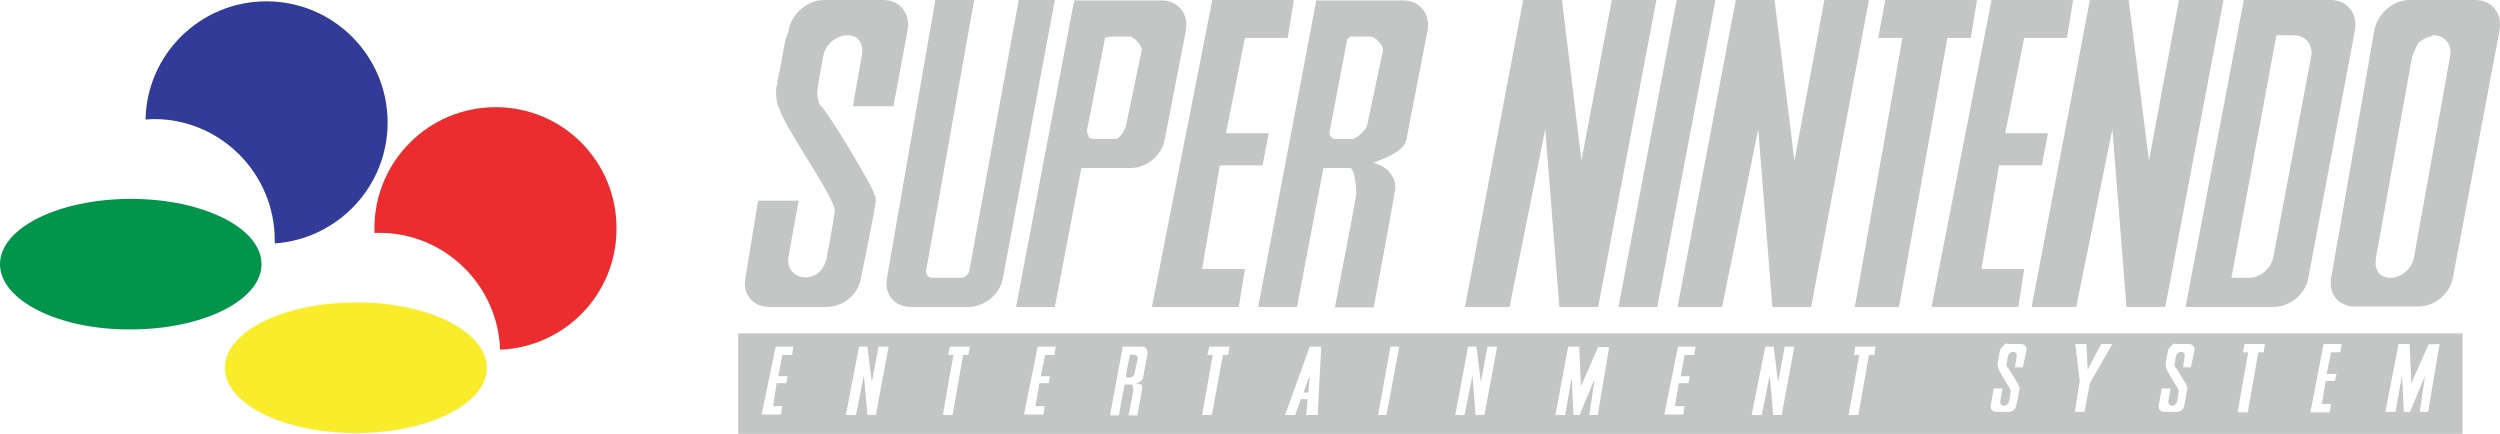 <svg xmlns="http://www.w3.org/2000/svg" viewBox="0 0 566.9 98.4" xml:space="preserve"><path fill="#01954B" d="M59.3 59.9c0 8.2-13.3 14.8-29.7 14.8C13.3 74.8 0 68.1 0 59.9c0-8.2 13.3-14.8 29.7-14.8 16.3 0 29.6 6.6 29.6 14.8z"/><path fill="#F9EC2B" d="M110.4 83.4c0 8.2-13.3 14.8-29.7 14.8S51 91.6 51 83.4c0-8.2 13.3-14.8 29.7-14.8 16.4-.1 29.7 6.6 29.7 14.8z"/><path fill="#323B98" d="M60.4.3C45.5.3 33.3 12.2 33 27.1c.6 0 1.2-.1 1.9-.1C50 27 62.3 39.3 62.3 54.5v.7c14.3-1 25.6-12.9 25.6-27.4C87.9 12.6 75.6.3 60.4.3z"/><path fill="#EB2D2F" d="M112.4 24.3c-15.2 0-27.5 12.3-27.5 27.5v1H86c14.8 0 26.9 11.8 27.4 26.5 14.7-.6 26.4-12.6 26.4-27.4.1-15.3-12.2-27.6-27.4-27.6z"/><path fill="#c3c6c5" d="M186.9 0c-3.8 0-7.4 3.1-8.1 6.9V7.2l-.1.1v.2l-.1.1v.1l-.1.1V8l-.1.1v.2l-.1.2-.1.2-.1.4-.1.5-.1.5-.1.5-.1.5-.1.5-.1.6-.1.5-.2 1.2-.1.6-.1.5-.1.5-.1.5-.1.5-.1.5-.1.5-.1.4-.1.5v.6l-.1.1V19.4l-.1.2v.2l-.1.1v.2c-.1 1.7.2 4 .7 4.4.7 3.7 13 20.8 12.6 23.4-.3 2.6-1.8 10.3-1.8 10.3-.4 2.6-2.2 4.7-4.8 4.7-2.6 0-4.4-2.1-3.9-4.7l2.3-12.7h-9.2L169 63.2c-.6 3.6 1.8 6.4 5.4 6.4h13.1c3.6 0 7.1-2.8 7.7-6.4 0 0 3.4-16.5 3.4-17.7 0-1.2-.3-1.3-.3-1.3 0-1.3-10.9-19.4-12.1-20.1-.5-.3-.9-2.1-.9-3.1 0-1.1 1.4-8.3 1.4-8.3.4-2.6 2.9-4.7 5.5-4.7s3.7 2.1 3.2 4.7l-2 11.4h9.2l3.2-17.2c.7-3.8-1.7-6.9-5.5-6.9h-13.4zm25.2 0-11 63.2c-.6 3.6 1.8 6.4 5.4 6.4h13.1c3.6 0 7.1-2.8 7.8-6.4L239.2 0H231l-11.2 61.4c-.2.9-1 1.6-1.9 1.6h-6.5c-.9 0-1.5-.7-1.4-1.6L220.9 0h-8.8zm31.5 0-13.2 69.6h8.8l6-31.5h11.2c3.6 0 7.1-2.9 7.7-6.4L268.9 7c.7-3.8-1.7-6.9-5.5-6.9h-19.8zm31.3 0-13.7 69.6h19.7l1.4-8.6h-9.7l4-23.5h9.7l1.4-7.3H278l4.3-21.6h9.7l1.4-8.6h-18.5zm23.6 0-13.2 69.6h8.8l6-31.5h6.2c.8.8.9 2.2 1 2.9.2 1 .3 2.3.2 3.4-.1 1-4.8 25.3-4.8 25.3h8.8s4.9-26.4 4.9-26.9c0-.4 0-1.8-.5-2.5-.3-.5-.9-1.6-1.5-2-1.2-.8-2.6-1.3-2.6-1.3h-.6c2.5-1 7.2-2.6 7.7-5.3L323.7 7c.7-3.8-1.7-6.9-5.5-6.9h-19.7zm46.9 0-13.2 69.6h10.1l8.1-40.3 3.2 40.3h8.8L375.6 0h-10.1l-6.9 36.4L354.2 0h-8.8zm34.8 0L367 69.6h8.8L389 0h-8.8zm13.4 0-13.2 69.6h10.1l8.2-40.3 3.2 40.3h8.8L423.8 0h-10.1l-6.8 36.4L402.4 0h-8.8zm33.9 0-1.6 8.6h5.5l-10.8 61h10l11-61h5.3l1.4-8.6h-20.8zm24.1 0L438 69.6h19.7L459 61h-9.7l4-23.5h9.7l1.4-7.3h-9.7L459 8.6h9.7l1.4-8.6h-18.5zm22.3 0-13.2 69.6h10.1l8.2-40.3 3.2 40.3h8.8L504.2 0h-10.1l-6.8 36.4L482.7 0h-8.8zm34.9 0-13.2 69.6h20c3.6 0 7.1-2.8 7.8-6.4L534 6.9c.7-3.8-1.7-6.9-5.5-6.9h-19.7zm37.6 0c-3.8 0-7.3 3.1-8 6.9l-9.8 56.2c-.6 3.6 1.7 6.4 5.3 6.4h14.5c3.6 0 7.1-2.8 7.8-6.4l10.6-56.2c.7-3.8-1.7-6.9-5.5-6.9h-14.9zm-30.2 8h4c2.6 0 4.3 2.1 3.9 4.7l-8.6 45.6c-.5 2.6-3 4.7-5.5 4.7h-4l10.2-55zm35.3 0h.3c2.6 0 4.3 2.1 3.8 4.7l-8.2 45.6c-.4 2.6-2.8 4.7-5.4 4.7-2.6 0-3.7-2.1-3.2-4.7l8.2-45.6.1-.2.1-.2.1-.3.1-.2.1-.3.1-.2.1-.2.1-.2.1-.2.1-.2.1-.2.1-.2.1-.1.1-.2.1-.2.2-.1.1-.1.1-.1.2-.1.2-.1.1-.1.2-.1.2-.1.2-.1.1-.1.3-.1.2-.1h.2l.2-.1h.3l.2-.3zM252 8.3h4.2c.9 0 2.9 2.1 2.7 3.1l-3.6 17.2c-.2.9-1.4 2.9-2.3 2.9H247.8l-.1-.1h-.4v-.1h-.2l-.1-.1h-.1l-.1-.1-.1-.1h.3v-.1.1l-.1-.1v-.1l-.1-.1-.1-.1v-.2l-.1-.1v-.2l-.1-.1v-.5l4.1-21c.5 0 1-.2 1.4-.2zm54.6 0h4.3c.9 0 2.9 2.1 2.7 3.1L310 28.5c-.2.9-2.4 3-3.3 3h-3.8c-.8 0-1.3-.5-1.4-1.2v-.4l4-21 .1-.1.1-.1.1-.1h.1l.1-.1.1-.1h.1l.1-.1h.1l.1-.1h.1v.1zM167.4 75.6v22.8h391V75.6h-391zM454.9 78h3.4c.8 0 1.4.7 1.2 1.5l-.8 3.8h-1.8l.4-2.5c.1-.6-.2-1-.8-1-.6 0-1.1.5-1.2 1l-.3 1.8c-.1.1.1.6.2.7.3.1 2.7 4.2 2.7 4.5.1.1.1.2.1.3-.1.5-.8 3.9-.8 3.9-.1.8-.9 1.4-1.7 1.4h-2.9c-.8 0-1.3-.7-1.2-1.4l.7-3.9h2l-.5 2.8c-.1.6.2 1.1.8 1.1.6 0 1.1-.5 1.2-1.1l.4-2.3c-.4-.9-2.8-4.4-2.9-5.2-.1-.1-.2-.6-.1-1 0-.4.5-2.9.5-2.9h.1V79.2l.1-.1V79l.1-.1v.1l.1-.1v-.1l.1-.1.1-.1v-.1h.1l.1-.1.1-.1.1-.1v-.1h.1l.1-.1.1-.1h.1l.1-.1h.1l.1-.1h.1l-.4.3zm15.7 0h2.5l.3 5.8 3.1-5.8h2.5l-5.1 8.9-1.2 6.5h-2.2l1.1-7-1-8.4zm22.4 0h3.4c.8 0 1.4.7 1.2 1.5l-.8 3.8H495l.4-2.5c.1-.6-.2-1-.8-1-.6 0-1.1.5-1.2 1l-.3 1.8c-.1.1.1.6.2.7.2.1 2.7 4.2 2.7 4.5v.3c-.1.5-.7 3.9-.7 3.9-.1.8-.9 1.4-1.7 1.4h-2.9c-.8 0-1.3-.7-1.2-1.4l.7-3.9h2l-.5 2.8c-.1.6.3 1.1.8 1.1.6 0 1.1-.5 1.2-1.1l.4-2.3c-.4-.9-2.8-4.4-2.9-5.2-.1-.1-.1-.6-.1-1s.5-2.9.5-2.9l.1-.1v-.2l.1-.1V79l.1-.1v.1l.1-.1v-.1l.1-.1.1-.1v-.1h.1l.1-.1.1-.1.1-.1.1-.1.1-.1.1-.1h.1l.1-.1h.1l.1-.1h.1l-.4.3zm16 0h4.6l-.3 1.9h-1.2l-2.4 13.6h-2.3l2.4-13.6h-1.2l.4-1.9zm17.9 0h4.1l-.3 1.9h-2.1l-1 4.9h2.2l-.3 1.6h-2.1l-.9 5.2h2.1l-.3 1.9h-4.4l3-15.5zm17 0h2.5l.4 8.9 3.9-8.8 2.5-.1-2.6 15.4h-1.9l1.2-8.2-3.4 8.2h-1.4l-.4-8.4-1.5 8.4h-2.3l3-15.4zm-368 .6h4l-.3 1.9h-2.2l-.9 4.8h2.1l-.3 1.6h-2.2l-.8 5.2h2.1l-.3 1.9h-4.4l3.2-15.4zm18.9 0h1.9l1 8.1 1.5-8.1h2.3l-2.9 15.5h-1.9l-.8-9-1.8 9h-2.3l3-15.5zm20.6 0h4.5l-.3 1.9h-1.2L216 94.1h-2.2l2.4-13.6H215l.4-1.9zm19.9 0h4.1l-.3 1.9H237l-1 4.8h2.1l-.3 1.6h-2.1l-.9 5.2h2.1l-.3 1.9h-4.4l3.1-15.4zm19.3 0h4.4c.8 0 1.3.7 1.2 1.6l-1 5.5c-.1.6-1.2 1.1-1.7 1.3h.7l.1.1H258.6v.1h.2v.1h.1c.1.2.1.7.1.8 0 .1-1.1 6.1-1.1 6.1h-2s1.1-5.4 1.1-5.6c0-.2 0-.5-.1-.8 0-.2 0-.4-.2-.6H255l-1.3 7h-2l2.9-15.6zm19.6 0h4.6l-.3 1.9h-1.2l-2.5 13.6h-2.2l2.4-13.6h-1.2l.4-1.9zm22.8 0h2.6l-.8 15.5h-2.6l.3-3.6H295l-1.3 3.6h-2.3l5.6-15.5zm18.3 0h2l-2.9 15.5h-1.9l2.8-15.5zm17.6 0h1.9l1 8.1 1.5-8.1h2.2l-2.9 15.5h-2l-.7-9-1.8 9H330l2.9-15.5zm22.7 0h2.5l.4 9 3.9-8.9h2.5l-2.6 15.4h-1.9l1.2-8.2-3.4 8.2h-1.4l-.4-8.4-1.5 8.4h-2.2l2.9-15.5zm24.9 0h4l-.3 1.9H382l-.9 4.8h2.1l-.3 1.6h-2.2l-.9 5.2h2.2l-.3 1.9h-4.3l3.1-15.4zm19.8 0h1.9l1 8.1 1.5-8.1h2.2L404 94.1h-1.9l-.8-9-1.8 9h-2.3l3.1-15.5zm20.4 0h4.6l-.3 1.9h-1.2l-2.4 13.6h-2.2l2.4-13.6h-1.2l.3-1.9zm-164.2 1.8c-.1 0-.2.1-.3.1l-.9 4.7v.1c0 .1.1.3.3.3h.8c.2 0 .7-.4.8-.6l.8-3.8c0-.2-.3-.7-.5-.7l-1-.1zm40.5 4.7-1.4 3.9h1.1l.3-3.9z"/></svg>